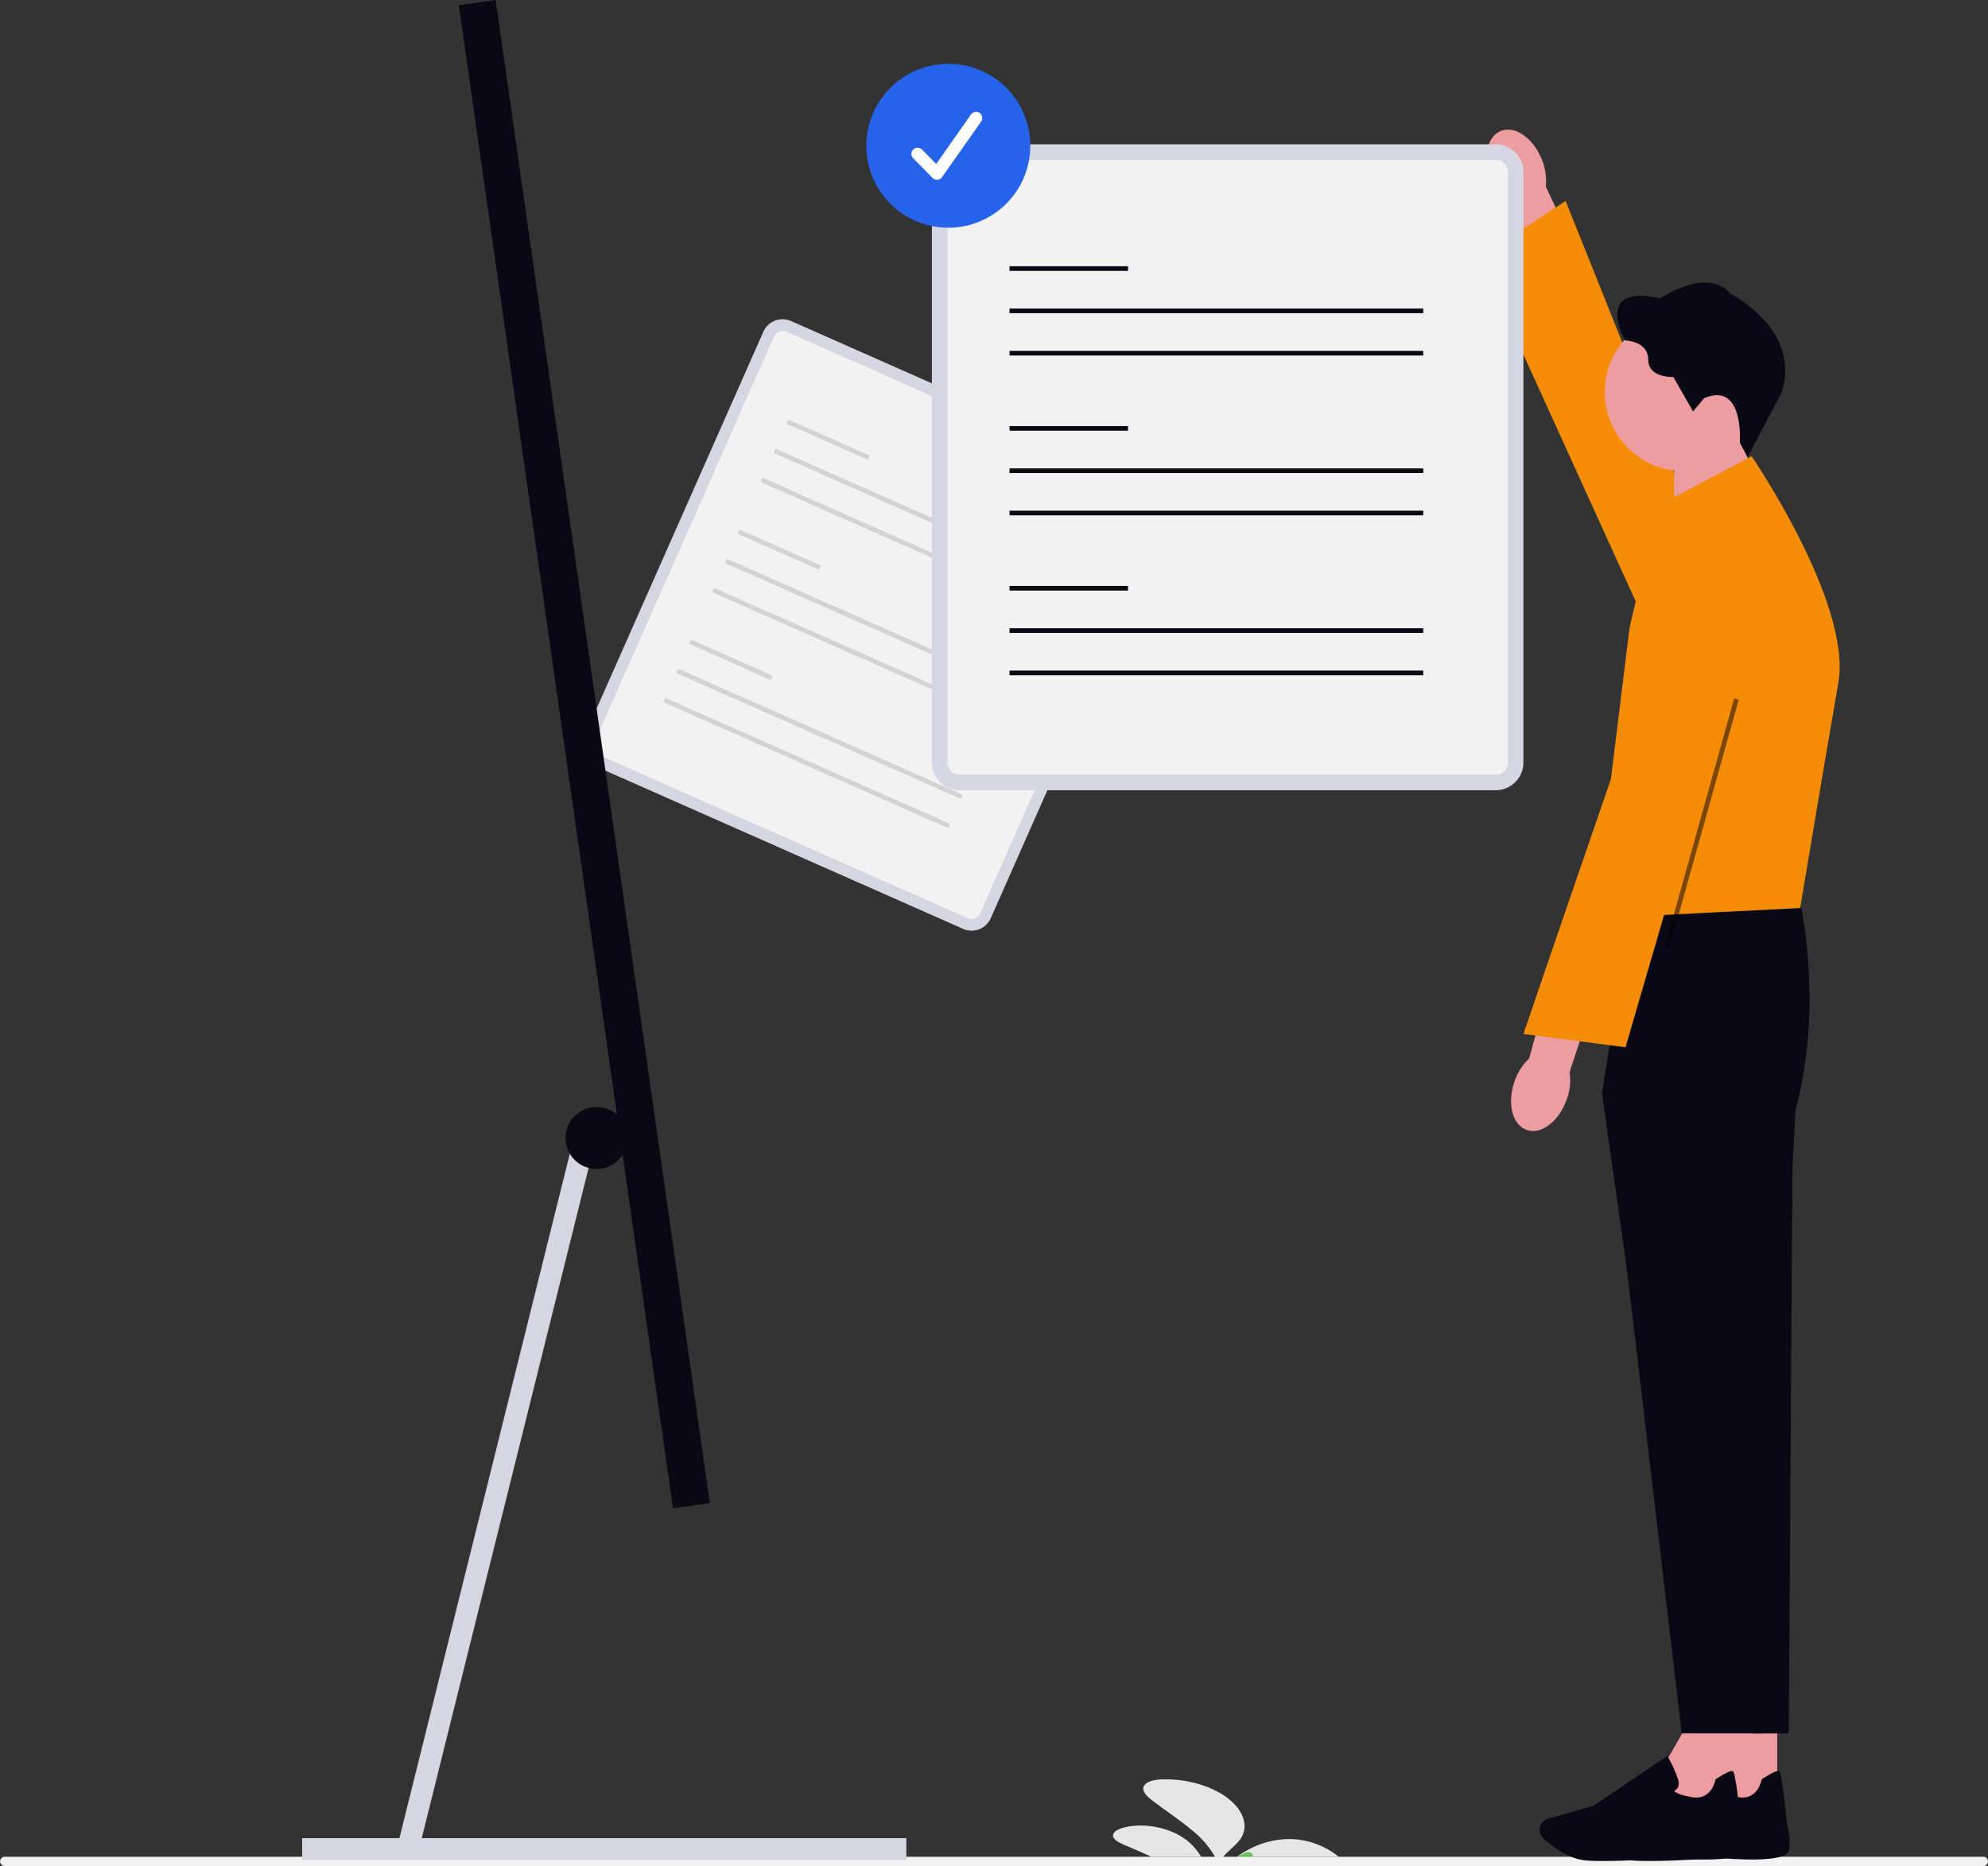 <svg width="425" height="399" viewBox="0 0 425 399" fill="none" xmlns="http://www.w3.org/2000/svg">
<rect x="0" y="0" width="425" height="399" fill="#333333" stroke="none"/>
<g clip-path="url(#clip0_12_68)">
<path d="M255.33 395.025C255.875 395.64 256.361 396.305 256.78 397.012H246.136C244.665 396.33 243.17 395.667 241.651 395.025C241.274 394.866 240.896 394.706 240.512 394.547C239.254 394.024 237.816 393.315 237.955 392.348C238.074 391.533 239.299 390.983 240.486 390.705C245.546 389.512 251.481 391.274 254.508 394.169C254.8 394.448 255.071 394.732 255.33 395.024V395.025Z" fill="#E6E6E6"/>
<path d="M261.755 396.734C261.696 396.801 261.642 396.86 261.589 396.927C261.384 397.172 261.192 397.423 261.02 397.675C260.791 398.004 260.592 398.352 260.424 398.715C260.319 398.361 260.19 398.013 260.04 397.675C259.921 397.389 259.786 397.111 259.636 396.841C258.398 394.747 256.789 392.897 254.887 391.382C252.231 389.136 249.13 387.129 246.302 384.969C245.076 384.036 243.845 382.763 244.692 381.664C245.395 380.749 247.196 380.478 248.773 380.458C254.728 380.358 260.656 382.419 263.829 385.691C265.942 387.864 266.823 390.68 265.293 393.051C264.425 394.383 262.875 395.483 261.756 396.734H261.755Z" fill="#E6E6E6"/>
<path d="M286.204 397.013C286.011 396.86 285.82 396.708 285.619 396.562C284.828 395.979 283.988 395.465 283.109 395.025C280.931 393.931 278.543 393.318 276.108 393.23C273.233 393.172 270.384 393.787 267.788 395.025C267.384 395.211 266.991 395.41 266.622 395.615C265.924 396.002 265.247 396.426 264.595 396.887C264.536 396.927 264.476 396.967 264.416 397.013H286.204Z" fill="#E6E6E6"/>
<path d="M267.644 397.012H264.292C264.391 396.966 264.498 396.926 264.597 396.886C265.186 396.634 265.776 396.39 266.332 396.111C266.558 396.023 266.804 395.999 267.043 396.039C267.282 396.08 267.506 396.185 267.69 396.343C267.735 396.388 267.769 396.442 267.792 396.502C267.814 396.561 267.823 396.625 267.819 396.688C267.814 396.751 267.796 396.813 267.766 396.869C267.736 396.925 267.694 396.974 267.644 397.012Z" fill="#60C352"/>
<path d="M247.978 103.539L169.094 68.635C168.012 68.158 166.784 68.129 165.681 68.555C164.577 68.981 163.687 69.826 163.206 70.907L124.749 157.827C124.272 158.911 124.245 160.139 124.672 161.243C125.099 162.347 125.946 163.236 127.028 163.716L205.911 198.621C206.994 199.098 208.221 199.126 209.325 198.701C210.428 198.275 211.318 197.429 211.8 196.349L250.256 109.428C250.733 108.345 250.761 107.117 250.334 106.013C249.907 104.909 249.059 104.02 247.978 103.539Z" fill="#D6D6E3"/>
<path d="M168.094 70.914C167.857 70.808 167.602 70.751 167.343 70.744C167.085 70.737 166.827 70.781 166.585 70.874C166.343 70.967 166.122 71.107 165.935 71.285C165.747 71.464 165.596 71.677 165.491 71.914L127.035 158.835C126.825 159.314 126.814 159.856 127.003 160.344C127.192 160.831 127.566 161.225 128.044 161.438L206.928 196.342C207.164 196.447 207.419 196.505 207.678 196.512C207.937 196.518 208.194 196.474 208.436 196.381C208.678 196.288 208.899 196.149 209.087 195.97C209.274 195.792 209.425 195.578 209.53 195.342L247.987 108.421C248.196 107.942 248.207 107.399 248.018 106.912C247.829 106.424 247.455 106.031 246.978 105.818L168.094 70.914Z" fill="#F2F2F2"/>
<path d="M185.578 98.337L168.146 90.619L168.547 89.71L185.981 97.428L185.578 98.337Z" fill="#D3D3D3"/>
<path d="M226.275 123.795L165.391 96.846L165.791 95.938L226.677 122.886L226.275 123.795Z" fill="#D3D3D3"/>
<path d="M223.52 130.022L162.635 103.073L163.035 102.164L223.922 129.113L223.52 130.022Z" fill="#D3D3D3"/>
<path d="M164.76 145.391L147.328 137.673L147.728 136.764L165.162 144.482L164.76 145.391Z" fill="#D3D3D3"/>
<path d="M205.457 170.849L144.572 143.9L144.972 142.991L205.859 169.94L205.457 170.849Z" fill="#D3D3D3"/>
<path d="M202.701 177.076L141.816 150.134L142.216 149.225L203.103 176.167L202.701 177.076Z" fill="#D3D3D3"/>
<path d="M175.166 121.861L157.734 114.15L158.134 113.241L175.568 120.952L175.166 121.861Z" fill="#D3D3D3"/>
<path d="M215.87 147.319L154.978 120.377L155.378 119.468L216.271 146.41L215.87 147.319Z" fill="#D3D3D3"/>
<path d="M213.114 153.546L152.222 126.604L152.622 125.695L213.515 152.637L213.114 153.546Z" fill="#D3D3D3"/>
<path d="M425 398.007C425 398.137 424.975 398.267 424.925 398.387C424.875 398.508 424.802 398.618 424.709 398.71C424.617 398.802 424.507 398.876 424.387 398.925C424.266 398.975 424.137 399.001 424.006 399.001H0.994C0.734 398.995 0.487 398.887 0.306 398.702C0.125 398.516 0.023 398.267 0.023 398.007C0.023 397.747 0.125 397.498 0.306 397.312C0.487 397.127 0.734 397.019 0.994 397.013H424.007C424.137 397.013 424.266 397.039 424.387 397.089C424.508 397.139 424.617 397.212 424.709 397.304C424.802 397.396 424.875 397.506 424.925 397.626C424.975 397.747 425 397.876 425 398.007Z" fill="#F2F2F2"/>
<path d="M105.959 3.59505e-05L98.091 1.121L143.882 322.497L151.751 321.375L105.959 3.59505e-05Z" fill="#090814"/>
<path d="M193.762 393.038H64.596V397.675H193.762V393.038Z" fill="#D6D6E3"/>
<path d="M127.404 243.415L89.065 397.449L84.587 396.257L122.926 242.23L127.404 243.415Z" fill="#D6D6E3"/>
<path d="M127.523 249.948C131.181 249.948 134.146 246.982 134.146 243.324C134.146 239.665 131.181 236.699 127.523 236.699C123.864 236.699 120.899 239.665 120.899 243.324C120.899 246.982 123.864 249.948 127.523 249.948Z" fill="#090814"/>
<path d="M329.616 34.095C330.374 35.934 330.666 37.932 330.466 39.911L339.312 58.593L329.993 62.76L322.019 43.363C320.521 42.07 319.369 40.423 318.667 38.573C316.846 33.969 317.817 29.233 320.839 28.002C323.862 26.771 327.788 29.499 329.61 34.103L329.616 34.095Z" fill="#ED9DA0"/>
<path d="M363.025 157.938L316.256 55.094L334.704 42.972C334.704 42.972 374.546 142.147 375.473 146.805C376.401 151.462 363.027 157.934 363.027 157.934L363.025 157.938Z" fill="#F48C06"/>
<path d="M373.274 93.981H357.881V118.405L374.845 112.827L373.274 93.981Z" fill="#ED9DA0"/>
<path d="M359.98 100.737C369.316 100.737 376.884 93.168 376.884 83.832C376.884 74.495 369.316 66.926 359.98 66.926C350.645 66.926 343.076 74.495 343.076 83.832C343.076 93.168 350.645 100.737 359.98 100.737Z" fill="#ED9DA0"/>
<path d="M364.286 85.144C372.944 81.478 371.943 94.63 371.943 94.63L373.592 97.764L380.869 83.925C385.248 70.504 369.94 62.793 369.94 62.793C364.952 56.917 354.908 63.793 354.908 63.793C340.435 60.581 347.423 72.783 347.423 72.783C347.423 72.783 352.358 72.895 352.358 76.89C352.358 80.885 357.736 80.609 357.736 80.609L361.949 87.988L364.281 85.16V85.146L364.286 85.144Z" fill="#090814"/>
<path d="M379.938 366.321H366.068V386.003H379.938V366.321Z" fill="#ED9DA0"/>
<path d="M367.591 397.278C367.524 397.291 358.635 397.921 352.548 397.921C351.091 397.921 349.792 397.888 348.812 397.795C345.123 397.457 341.612 394.734 339.844 393.144C339.457 392.796 339.188 392.336 339.073 391.828C338.959 391.32 339.006 390.79 339.206 390.309C339.352 389.964 339.574 389.655 339.854 389.406C340.135 389.157 340.468 388.975 340.829 388.872L350.566 386.089L366.33 375.45L366.509 375.769C367.371 377.294 368.085 378.898 368.642 380.559C368.746 380.848 368.786 381.157 368.76 381.463C368.734 381.769 368.642 382.067 368.49 382.334C368.31 382.602 368.057 382.814 367.761 382.943C368.045 383.241 368.94 383.851 371.695 384.288C375.716 384.931 376.564 380.764 376.597 380.585L376.623 380.446L376.742 380.366C378.654 379.134 379.836 378.57 380.24 378.69C380.498 378.763 380.922 378.889 382.061 390.243C382.617 392.009 382.744 393.883 382.433 395.708C381.837 398.431 369.967 397.49 367.595 397.278H367.591Z" fill="#090814"/>
<path d="M342.473 233.771L361.855 370.64H382.415L383.265 237.958C390.312 215.924 384.735 194.779 384.735 194.779L348.35 196.638L342.475 233.771L342.473 233.771Z" fill="#090814"/>
<path d="M354.489 108.136L348.375 134.184L340.685 196.647L384.74 194.788C384.74 194.788 390.026 163.07 393.007 146.032C395.988 128.993 374.46 97.54 374.46 97.54L354.488 108.14L354.489 108.136Z" fill="#F48C06"/>
<path d="M375.384 371.108L363.372 364.172L353.533 381.217L365.545 388.152L375.384 371.108Z" fill="#ED9DA0"/>
<path d="M357.721 397.278C357.655 397.291 348.766 397.921 342.679 397.921C341.222 397.921 339.923 397.888 338.943 397.795C335.253 397.457 331.743 394.734 329.974 393.144C329.587 392.796 329.318 392.336 329.204 391.828C329.09 391.32 329.136 390.79 329.337 390.309C329.482 389.964 329.704 389.655 329.985 389.406C330.266 389.157 330.599 388.975 330.959 388.872L340.696 386.089L356.461 375.45L356.64 375.769C357.502 377.294 358.216 378.898 358.773 380.559C358.877 380.848 358.917 381.157 358.891 381.463C358.865 381.769 358.772 382.067 358.62 382.334C358.441 382.602 358.188 382.814 357.892 382.943C358.176 383.241 359.071 383.851 361.826 384.288C365.847 384.931 366.695 380.764 366.728 380.585L366.754 380.446L366.873 380.366C368.785 379.134 369.967 378.57 370.37 378.69C370.629 378.763 371.052 378.889 372.192 390.243C372.748 392.009 372.875 393.883 372.564 395.708C371.968 398.431 360.098 397.49 357.726 397.278H357.719H357.721Z" fill="#090814"/>
<path d="M343.312 233.277L359.526 370.638H376.726L383.853 237.479C389.749 215.366 385.083 194.145 385.083 194.145L348.227 196.013L343.312 233.277Z" fill="#090814"/>
<path d="M323.754 231.287C324.378 229.399 325.459 227.695 326.9 226.326L332.378 206.393L342.155 209.314L335.551 229.221C335.843 231.178 335.642 233.177 334.966 235.037C333.344 239.721 329.521 242.669 326.428 241.635C323.335 240.602 322.136 235.965 323.759 231.288L323.754 231.287Z" fill="#ED9DA0"/>
<path d="M379.03 115.775L347.507 223.931L325.681 221.089C325.681 221.089 360.059 120.211 362.385 116.084C364.711 111.958 379.037 115.765 379.037 115.765L379.03 115.775Z" fill="#F48C06"/>
<path d="M319.746 30.855H205.16C203.588 30.857 202.08 31.482 200.968 32.593C199.855 33.705 199.229 35.212 199.226 36.784V163.048C199.228 164.621 199.855 166.128 200.967 167.24C202.08 168.352 203.588 168.977 205.16 168.978H319.746C321.319 168.977 322.827 168.352 323.939 167.24C325.051 166.129 325.678 164.622 325.681 163.049V36.784C325.678 35.212 325.051 33.705 323.939 32.593C322.827 31.482 321.319 30.857 319.746 30.855Z" fill="#D6D6E3"/>
<path d="M205.161 34.168C204.466 34.168 203.8 34.443 203.308 34.934C202.817 35.424 202.54 36.09 202.538 36.784V163.047C202.54 163.742 202.817 164.407 203.308 164.898C203.8 165.388 204.466 165.664 205.161 165.664H319.747C320.441 165.664 321.107 165.388 321.599 164.898C322.091 164.407 322.368 163.742 322.37 163.047V36.784C322.368 36.09 322.091 35.424 321.599 34.934C321.107 34.443 320.441 34.168 319.747 34.168H205.161Z" fill="#F2F2F2"/>
<path d="M241.149 57.923H215.819V56.929H241.149V57.923Z" fill="#090814"/>
<path d="M304.267 66.966H215.819V65.972H304.267V66.966Z" fill="#090814"/>
<path d="M304.267 76.015H215.819V75.021H304.267V76.015Z" fill="#090814"/>
<path d="M241.149 126.276H215.819V125.282H241.149V126.276Z" fill="#090814"/>
<path d="M304.267 135.324H215.819V134.33H304.267V135.324Z" fill="#090814"/>
<path d="M304.267 144.374H215.819V143.38H304.267V144.374Z" fill="#090814"/>
<path d="M241.149 92.099H215.819V91.106H241.149V92.099Z" fill="#090814"/>
<path d="M304.267 101.149H215.819V100.155H304.267V101.149Z" fill="#090814"/>
<path d="M304.267 110.191H215.819V109.197H304.267V110.191Z" fill="#090814"/>
<path opacity="0.5" d="M371.228 149.468L356.364 202.702" stroke="black" stroke-miterlimit="10"/>
<path d="M202.373 45.251C210.787 45.251 217.608 38.429 217.608 30.015C217.608 21.6 210.787 14.778 202.373 14.778C193.959 14.778 187.138 21.6 187.138 30.015C187.138 38.429 193.959 45.251 202.373 45.251Z" fill="white"/>
<path fill-rule="evenodd" clip-rule="evenodd" d="M202.732 13.638C199.265 13.638 195.876 14.666 192.993 16.592C190.111 18.519 187.864 21.257 186.537 24.46C185.211 27.663 184.864 31.188 185.54 34.588C186.216 37.989 187.886 41.112 190.337 43.564C192.789 46.016 195.912 47.685 199.312 48.362C202.712 49.038 206.237 48.691 209.44 47.364C212.642 46.037 215.38 43.791 217.306 40.908C219.232 38.025 220.26 34.636 220.26 31.168C220.261 28.866 219.808 26.586 218.927 24.459C218.046 22.332 216.755 20.4 215.127 18.772C213.499 17.144 211.567 15.852 209.44 14.972C207.313 14.091 205.034 13.638 202.732 13.638ZM209.764 25.973C209.958 25.686 210.031 25.335 209.969 24.995C209.906 24.655 209.713 24.353 209.431 24.154C209.148 23.955 208.799 23.874 208.458 23.929C208.116 23.985 207.81 24.171 207.605 24.45L200.14 35.062L197.059 31.927C196.808 31.7 196.48 31.577 196.142 31.584C195.804 31.591 195.481 31.726 195.239 31.963C194.997 32.2 194.855 32.52 194.841 32.858C194.827 33.196 194.943 33.527 195.165 33.782L199.358 38.049C199.495 38.187 199.659 38.293 199.841 38.36C200.023 38.427 200.217 38.454 200.41 38.438C200.603 38.422 200.791 38.364 200.959 38.269C201.128 38.173 201.273 38.041 201.385 37.883L209.764 25.973Z" fill="#2563EB"/>
</g>
<defs>
<clipPath id="clip0_12_68">
<rect width="425" height="399" fill="white"/>
</clipPath>
</defs>
</svg>
